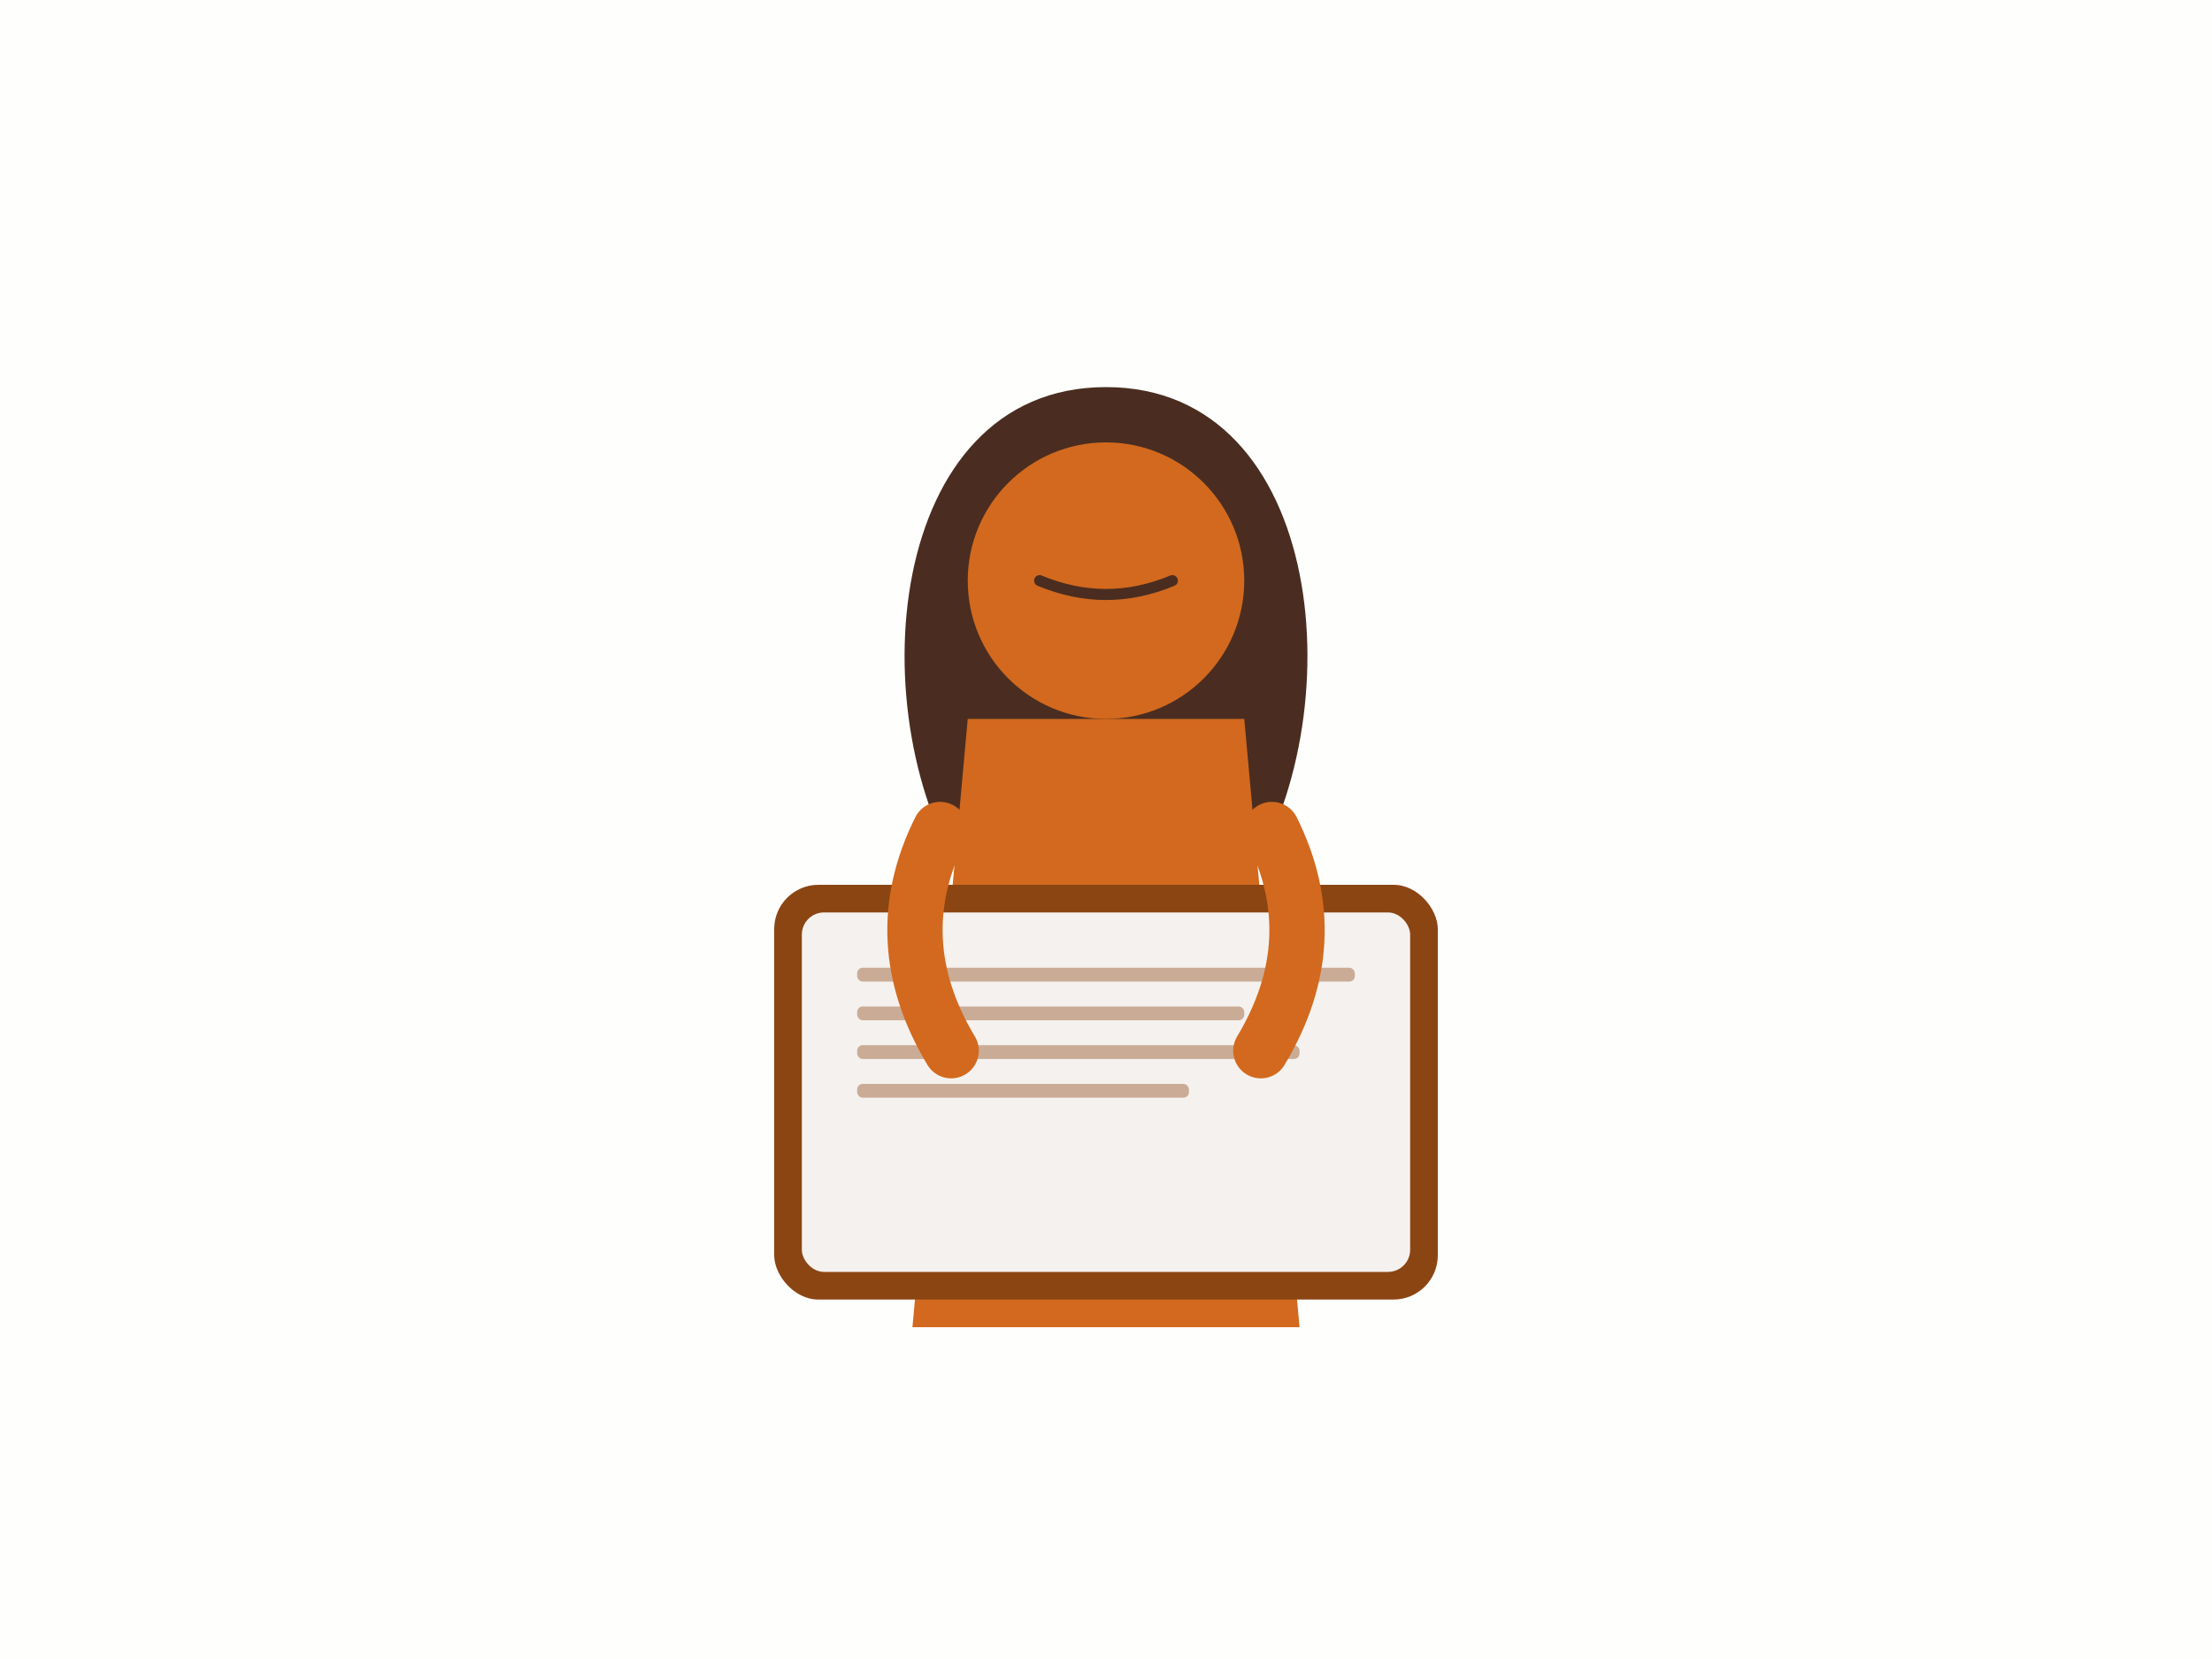 <?xml version="1.0" encoding="UTF-8"?>
<svg width="400" height="300" viewBox="0 0 400 300" xmlns="http://www.w3.org/2000/svg">
  <!-- Background -->
  <rect width="400" height="300" fill="#F5F1EE" opacity="0.1"/>
  
  <!-- Developer figure -->
  <g transform="translate(120,40)">
    <!-- Professional hairstyle -->
    <path d="M80 30
             C40 30, 35 90, 55 120
             C75 150, 85 150, 105 120
             C125 90, 120 30, 80 30"
          fill="#4A2D20"/>
    
    <!-- Face -->
    <circle cx="80" cy="65" r="25" fill="#D2691E"/>
    <!-- Professional expression -->
    <path d="M68 65 Q80 70 92 65" 
          stroke="#4A2D20" 
          stroke-width="2" 
          stroke-linecap="round"
          fill="none"/>
    
    <!-- Business casual attire -->
    <path d="M55 90
             L105 90
             L115 200
             L45 200
             Z" 
          fill="#D2691E"/>
    
    <!-- Modern workstation -->
    <rect x="20" y="120" width="120" height="75" rx="8" fill="#8B4513"/>
    <rect x="25" y="125" width="110" height="65" rx="4" fill="#F5F1EE"/>
    
    <!-- Code on screen -->
    <rect x="35" y="135" width="90" height="2.5" rx="1" fill="#8B4513" opacity="0.4"/>
    <rect x="35" y="142" width="70" height="2.5" rx="1" fill="#8B4513" opacity="0.4"/>
    <rect x="35" y="149" width="80" height="2.5" rx="1" fill="#8B4513" opacity="0.4"/>
    <rect x="35" y="156" width="60" height="2.5" rx="1" fill="#8B4513" opacity="0.4"/>
    
    <!-- Professional posture -->
    <path d="M50 110 Q40 130 52 150" 
          stroke="#D2691E" 
          stroke-width="10" 
          stroke-linecap="round"
          fill="none"/>
    <path d="M110 110 Q120 130 108 150" 
          stroke="#D2691E" 
          stroke-width="10" 
          stroke-linecap="round"
          fill="none"/>
  </g>
</svg>
